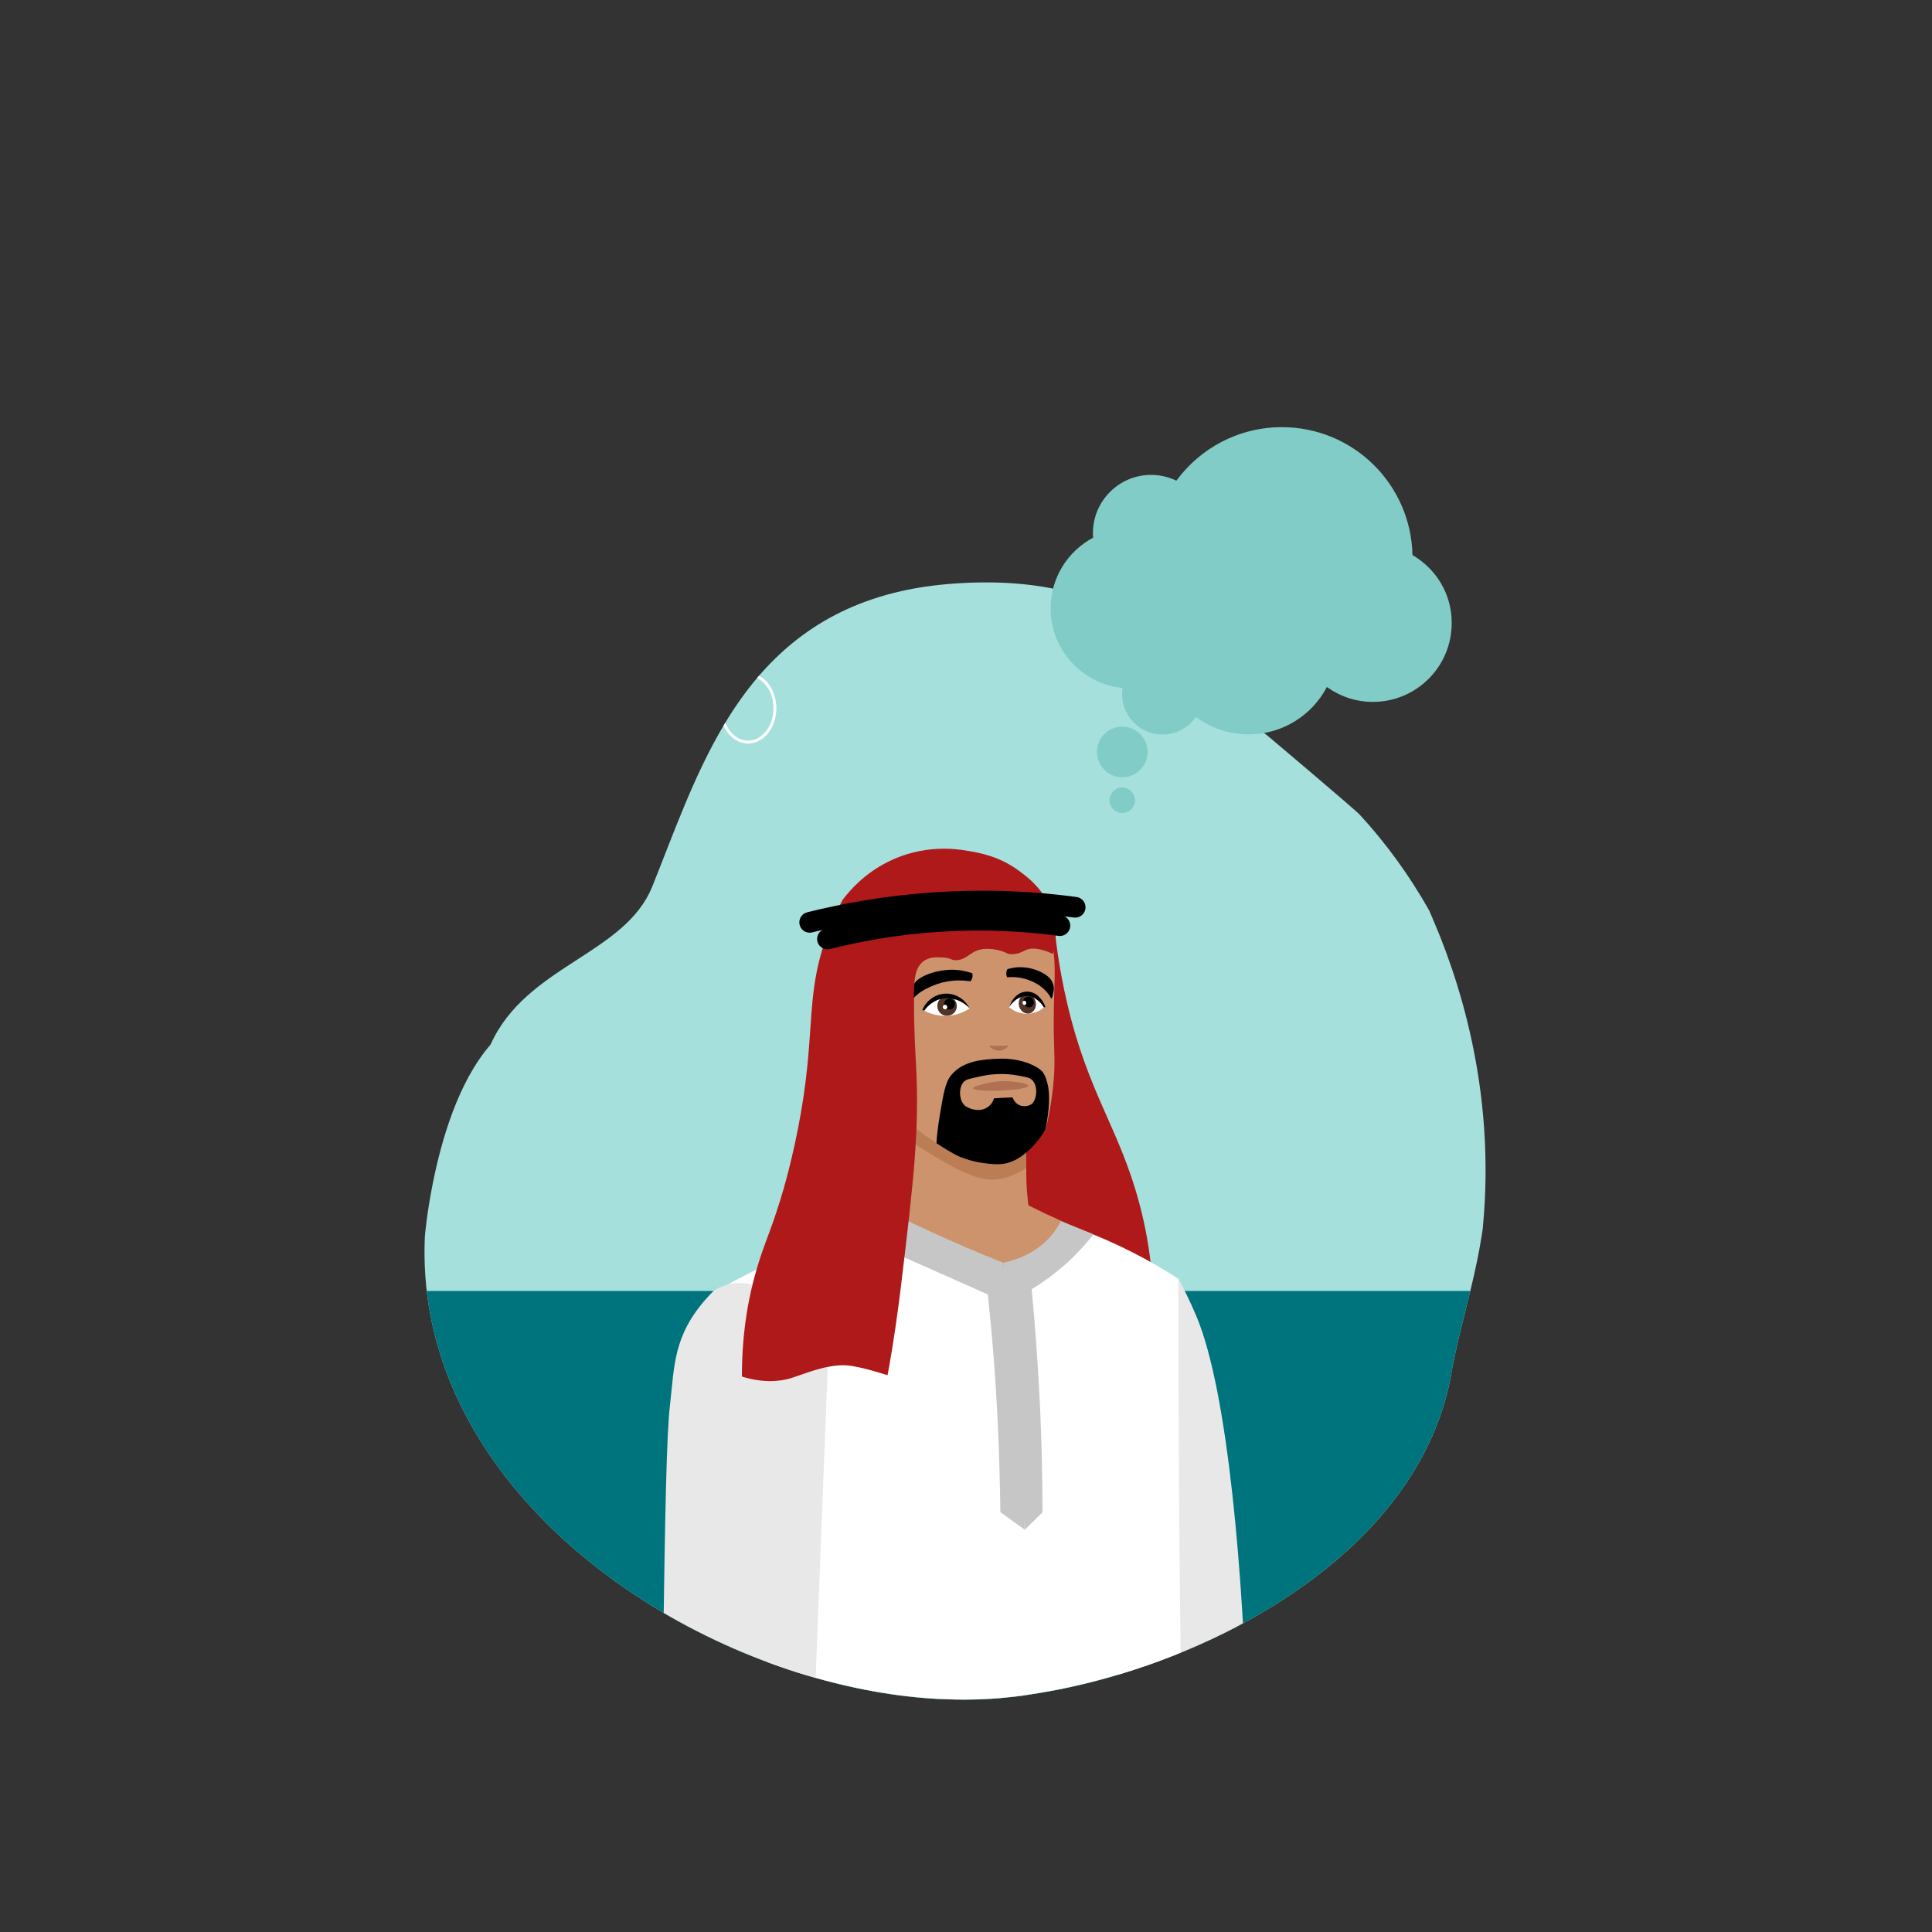 <?xml version="1.0" encoding="utf-8"?>
<!-- Generator: Adobe Illustrator 26.0.1, SVG Export Plug-In . SVG Version: 6.00 Build 0)  -->
<svg version="1.1" id="Layer_1" xmlns="http://www.w3.org/2000/svg" xmlns:xlink="http://www.w3.org/1999/xlink" x="0px" y="0px"
	 viewBox="0 0 1000 1000" style="enable-background:new 0 0 1000 1000;" xml:space="preserve">
<rect x="0" y="0" width="1000" height="1000" fill="#333333" stroke="none"/>
<style type="text/css">
	.st0{clip-path:url(#SVGID_00000133530255906704077210000015235210810036023462_);}
	.st1{clip-path:url(#SVGID_00000034059307095053996430000008481857590634364584_);fill:#A5E0DC;}
	.st2{clip-path:url(#SVGID_00000034059307095053996430000008481857590634364584_);fill:#00747D;}
	.st3{clip-path:url(#SVGID_00000034059307095053996430000008481857590634364584_);}
	.st4{fill:none;stroke:#FFFFFF;stroke-width:1.498;stroke-miterlimit:10;}
	.st5{fill:#101010;}
	.st6{fill:#CC936D;}
	.st7{fill:#C6C6C6;}
	.st8{fill:#AF1919;}
	.st9{fill:#EF957D;}
	.st10{fill:#DD7A68;}
	.st11{fill:#FFA486;}
	.st12{fill:#E8E8E8;}
	.st13{fill:#FFFFFF;}
	.st14{fill:url(#SVGID_00000018224133473187262700000001164565938178203326_);}
	.st15{fill:#BA7D54;}
	.st16{fill:#AF7151;}
	.st17{fill:#513328;}
	.st18{fill:none;stroke:#000000;stroke-width:10.713;stroke-linecap:round;stroke-linejoin:round;stroke-miterlimit:10;}
	.st19{fill:#81CCC6;}
</style>
<g>
	<g>
		<defs>
			<path id="SVGID_1_" d="M739.8,471.4c-10.6-18.9-23-35.6-35.9-49.6c-2.3-2.6-47.1-40.4-47.1-40.4c-1.3-1-2.5-2-3.7-3
				c-35.8-30-63-84.4-162.4-76.1c-46.3,3.9-76.6,22.7-98.3,48c-6.5,7.6-12.3,15.9-17.5,24.6c-15.9,26.6-26.5,57.2-37.3,84
				c-14.3,35.3-65.3,40.8-83.7,81.8c-16.8,19.3-25.5,49.7-29.9,71.9c-3.2,15.9-4.1,27.5-4.1,27.5c-5,111.2,94.9,196.3,197.9,227.1
				c23.1,6.9,46.3,11.1,68.5,12.2c10.5,0.5,20.8,0.4,30.7-0.4c2-0.2,4-0.4,6.1-0.6c1.4-0.2,2.8-0.3,4.2-0.5c1.2-0.1,2.4-0.3,3.6-0.5
				c0.7-0.1,1.3-0.2,2-0.3c0.6-0.1,1.3-0.2,1.9-0.3c33.4-5.1,70.8-16.8,105.1-34.7c0.2-0.1,0.3-0.2,0.5-0.3
				c55.3-29,102.5-74.3,111.5-134.9c8-39.6,19-62.7,19-121.9C772.9,545.7,739.8,471.4,739.8,471.4z"/>
		</defs>
		<clipPath id="SVGID_00000180326954183480529410000012862352430666796473_">
			<use xlink:href="#SVGID_1_"  style="overflow:visible;"/>
		</clipPath>
		<g style="clip-path:url(#SVGID_00000180326954183480529410000012862352430666796473_);">
			<g>
				<g>
					<g>
						<defs>
							<path id="SVGID_00000106855229903932609910000012414290290846137224_" d="M739.8,471.4c-10.6-18.9-23-35.6-35.9-49.6
								c-0.1,0.2-0.3,0.4-0.4,0.7c0.1-0.2,0.3-0.4,0.4-0.7c-2.3-2.6-47.1-40.4-47.1-40.4l0,0c-1.3-1-2.5-2-3.7-3
								c-35.8-30-63-84.4-162.4-76.1c-46.3,3.9-76.6,22.7-98.3,48c-6.5,7.6-12.3,15.9-17.5,24.6c-15.9,26.6-26.5,57.2-37.3,84
								c-14.3,35.3-65.3,40.8-83.7,81.8c-16.8,19.3-25.5,49.7-29.9,71.9c-3.2,15.9-4.1,27.5-4.1,27.5
								c-5,111.2,94.9,196.3,197.9,227.1c23.1,6.9,46.3,11.1,68.5,12.2c10.5,0.5,20.8,0.4,30.7-0.4c2-0.2,4-0.4,6.1-0.6
								c1.4-0.2,2.8-0.3,4.2-0.5c1.2-0.1,2.4-0.3,3.6-0.5c0.7-0.1,1.3-0.2,2-0.3c0.6-0.1,1.3-0.2,1.9-0.3
								c33.4-5.1,70.8-16.8,105.1-34.7c0.2-0.1,0.3-0.2,0.5-0.3c55.3-29,102.5-74.3,111.5-134.9c1.3-8.5,12.1-34.3,15.6-71.4
								C774.5,562.7,754.3,504.1,739.8,471.4z M662.8,428c0,0,0.1,0.1,0.1,0.1C662.9,428.1,662.8,428.1,662.8,428z"/>
						</defs>
						<clipPath id="SVGID_00000118385398134691455210000005905465690947926171_">
							<use xlink:href="#SVGID_00000106855229903932609910000012414290290846137224_"  style="overflow:visible;"/>
						</clipPath>
						<path style="clip-path:url(#SVGID_00000118385398134691455210000005905465690947926171_);fill:#A5E0DC;" d="M739.8,471.4
							c-10.6-18.9-23-35.6-35.9-49.6c-2.3-2.6-47.1-40.4-47.1-40.4c-1.3-1-2.5-2-3.7-3c-35.8-30-63-84.4-162.4-76.1
							c-46.3,3.9-76.6,22.7-98.3,48c-6.5,7.6-12.3,15.9-17.5,24.6c-15.9,26.6-26.5,57.2-37.3,84c-14.3,35.3-65.3,40.8-83.7,81.8
							c-16.8,19.3-25.5,49.7-29.9,71.9c-3.2,15.9-4.1,27.5-4.1,27.5c-5,111.2,94.9,196.3,197.9,227.1c23.1,6.9,46.3,11.1,68.5,12.2
							c10.5,0.5,20.8,0.4,30.7-0.4c2-0.2,4-0.4,6.1-0.6c1.4-0.2,2.8-0.3,4.2-0.5c1.2-0.1,2.4-0.3,3.6-0.5c0.7-0.1,1.3-0.2,2-0.3
							c0.6-0.1,1.3-0.2,1.9-0.3c33.4-5.1,70.8-16.8,105.1-34.7c0.2-0.1,0.3-0.2,0.5-0.3c55.3-29,102.5-74.3,111.5-134.9
							c8-39.6,19-62.7,19-121.9C772.9,545.7,739.8,471.4,739.8,471.4z"/>
						<path style="clip-path:url(#SVGID_00000118385398134691455210000005905465690947926171_);fill:#00747D;" d="M191.8,668.2H816
							v20.9L631.7,915.4c0,0-272.3-6.7-288.4-16.6c-16.1-10-140.5-216.4-140.5-216.4"/>
						<g style="clip-path:url(#SVGID_00000118385398134691455210000005905465690947926171_);">
							<ellipse class="st4" cx="387.2" cy="366.6" rx="13.9" ry="17.5"/>
						</g>
					</g>
				</g>
				<g>
					<g>
						<path class="st5" d="M505.8,1608.4c0.4,1.2,0.9,2.9,1,5c0,0.6,0,1.2,0,1.7c-0.1,1.5-0.9,2.9-2.2,3.7
							c-3.2,1.9-7.9,4.1-13.7,5.4c-11,2.4-20,0-27.6-2.1c-11.1-3-17.6-7.6-18.5-8.2c-1.2-0.9-2.7-2-5.8-4.2c-5.6-3.9-8.4-5.9-10.7-7
							c-8.5-4.3-11.1-3.1-15.8-7.7c-2.8-2.7-3.2-4.7-3.2-6c0-2.1,1.2-3.9,1.8-4.8c1-1.6,2.2-2.6,3-3.2c40.5,0.9,68.6,12.7,87.4,24.5
							C502.9,1606.4,504.4,1607.4,505.8,1608.4z"/>
						<g>
							<path class="st6" d="M417.5,1562.3c12.5-0.2,25.1-0.4,37.6-0.5c1.4-18.4,2.8-36.9,4.3-55.3c-14.2,0.2-28.4,0.4-42.5,0.5
								C417,1525.4,417.3,1543.8,417.5,1562.3z"/>
							<path class="st6" d="M455.6,1555.2c-0.2,2.1-0.2,5.3,1.2,8.7c1.6,4,4.4,6.3,6.1,7.8c11.7,10.1,22.1,21.7,22.1,21.7l0,0
								c15,11.6,20.8,13.5,20.3,17.1c-0.7,4.4-10.4,6.2-15.1,7.1c-11.1,2.1-20.6-0.3-31.7-3.1c-3.4-0.9-5.4-1.4-7.6-2.6
								c-6.9-3.7-9.4-9.7-27.3-18.8c-2.7-1.4-7.3-3.6-9-8.3c-0.2-0.5-0.3-0.9-0.3-1.3c-0.3-2.7,0.5-4.6,1.2-6.9
								c0-0.1,1.1-3.2,1.6-6.1c0.5-2.6,0.3-3.9,0.4-8.6c0-2,0.1-5,0.2-8.6C430.3,1553.9,443,1554.5,455.6,1555.2z"/>
						</g>
						<path class="st5" d="M417.3,1590.7c12.6-5,25.4-10.6,38.5-17c2.4-1.2,4.8-2.4,7.1-3.5c1.2,0.9,2.6,2.1,4,3.5
							c1.8,1.8,3.1,3.6,4.1,5.2c-1.2,0.6-2.4,1.2-3.6,1.8c-13.7,6.7-27.3,12.2-40.6,16.7C423.6,1595.1,420.5,1592.9,417.3,1590.7z"
							/>
						<path class="st5" d="M457.3,1584.4c2.1,2.4,4.6,4.9,7.4,7.4c4.3,3.8,8.4,6.8,12.2,9.1c2.2-1.4,4.4-2.7,6.6-4.1
							c-5.4-5.7-10.9-11.5-16.3-17.2c-2.2,0.2-4.3,0.4-6.5,0.5C459.5,1581.6,458.4,1583,457.3,1584.4z"/>
						<path class="st5" d="M441.4,1607.7c22.9-6.2,31.8-9,34.7-10.2c0.5-0.2,2.9-1.2,6.3-2.2c1.9-0.6,3.5-1,4.6-1.2
							c0.9,0.6,1.9,1.2,2.8,1.9c1.7,1.2,3.2,2.4,4.6,3.5c-1.2,0.9-3,2-5.3,3.3c-5,2.7-9.2,3.9-12.2,4.9c-10.8,3.4-23.9,6.2-26.3,6.7
							C447.6,1612.1,444.5,1609.9,441.4,1607.7z"/>
					</g>
					<path class="st7" d="M473.4,1392.1c-1.2,52-2.4,104-3.7,156c-7.8,3.7-18.5,7.9-31.7,10.5c-13.4,2.7-25.2,2.9-33.9,2.3
						c1.2-56.1,2.5-112.3,3.7-168.4C429.6,1392.4,451.5,1392.3,473.4,1392.1z"/>
					<path class="st8" d="M545.4,475.2c0.8,10.1,2.6,25.5,6.9,43.8c10.9,47,27,65.1,37.2,103.1c4.7,17.2,9.3,42.8,7.1,76.1
						c-27.2-0.5-54.4-1.1-81.7-1.6c-2.9-73.4-5.9-146.8-8.8-220.2C519.2,476.1,532.3,475.6,545.4,475.2z"/>
					<g>
						<path class="st6" d="M578.1,1491.9c-0.7,17-1.4,34-2.1,50.9c-11.6-1-23.3-2-34.9-2.9c1.1-16.1,2.1-32.1,3.2-48.2
							C555.5,1491.8,566.8,1491.9,578.1,1491.9z"/>
						<path class="st6" d="M541.6,1531.2c-1.3,12-4.2,19.8-6.7,24.8c-0.8,1.5-3,5.9-3.7,12.1c-0.3,3.2-0.7,7.2,1.2,10.1
							c3.5,5.1,13,4.1,18.2,3.7c3.5-0.3,17.1,1.6,44.3,5.2c0,0,15.9,2.1,46.5,2.7c0.5,0,2.9,0,5.6-1.1c0.9-0.4,4.4-1.8,4.5-3.6
							c0.1-2.5-6.5-4.6-10.4-5.9c-9-3-17.7-7-26.8-9.9c-26.9-8.4-30.5-11.1-33.2-14.5c-4.3-5.5-5.4-11.7-5.8-15.9
							c-8.6-2.9-17.1-5.7-25.7-8.6C547,1530.5,544.3,1530.8,541.6,1531.2z"/>
						<path class="st5" d="M531.9,1576.9c-0.3,0.3-0.6,0.6-0.8,0.8c-0.2,0.8-0.3,1.8-0.4,2.8c-0.2,2.2,0,4.1,0.2,5.7
							c5.1,0.6,12.8,1.4,22.2,2.2c15.2,1.3,17.3,1,30.8,2.1c26.4,2,30.2,3.8,44.2,3.3c9.9-0.4,17.9-1.6,22.7-2.6
							c0.2-0.6,0.5-1.3,0.6-2.2c0.3-1.6,0.2-3,0-3.9c-0.9,1.5-8.2,1.5-14.5,2c-11.2,0.8-18.5-0.4-32.8-1.7
							c-14.3-1.3-12.9-0.7-25.3-1.8C567.3,1582.5,551.3,1580.5,531.9,1576.9z"/>
						<g>
							<path class="st5" d="M579.1,1551.7c-3.1,4-6.6,8.1-10.5,12.4c-6,6.4-11.9,11.7-17.4,16c6.2,1.1,12.5,2.2,18.7,3.2
								c3-1.9,7.3-5.2,11.3-10.2c3.9-5,6-9.8,7.2-13.2c-1.3-0.9-2.6-1.9-3.9-3C582.5,1555.2,580.7,1553.4,579.1,1551.7z"/>
							<path class="st5" d="M586.5,1564.7c9.6,3.2,19.1,6.4,28.7,9.7c0.8-1.5,1.6-2.9,2.4-4.4c-9.9-3.4-19.9-6.8-29.8-10.2
								C587.4,1561.4,587,1563,586.5,1564.7z"/>
							<path class="st5" d="M616.5,1569.5c-0.8,2.1-2,4.6-3.8,7.2c-3.5,5.1-7.6,8.1-10.4,9.8c4.9,0.5,9.8,1.1,14.8,1.6
								c2.1-1.4,5.6-4.3,7.9-9.1c1-2,1.6-3.9,1.9-5.5C623.5,1572.2,620,1570.9,616.5,1569.5z"/>
						</g>
					</g>
					<path class="st7" d="M591.1,1467.4c0,22.6,0,45.2,0,67.8c-8.2,3.1-19.4,6.4-33.1,7.7c-11.7,1.1-21.8,0.4-29.6-0.7
						c-0.6-24.3-1.3-48.6-1.9-72.9C548.1,1468.7,569.6,1468,591.1,1467.4z"/>
					<g>
						<path class="st9" d="M624,1132.8c-2.7,1.7-6.4,7-6.4,7c-4.3,0.7-7.1,4.2-7.1,4.2s-8.6-4.8-9.2-7.3c-0.4-1.8,1.3-3.1,1.3-3.1
							s0,0,0,0c-0.1,0-0.4-0.2-0.8-0.5c-0.1,0-0.1-0.1-0.2-0.1c-0.6-0.4-1.2-0.9-1.7-1.6c-0.1-0.1-0.2-0.2-0.2-0.4
							c-0.2-0.2-0.3-0.5-0.3-0.8c0-0.1,0-0.1,0-0.2c0-0.1,0-0.1,0-0.2c0-0.1,0-0.2,0-0.3c0-2.3,4.8-1.7,4.8-1.7s0-0.3,0-0.6
							c0,0,0-0.1,0-0.1c0,0,0-0.1,0-0.1c0,0,0-0.1,0-0.1c0-0.1,0.1-0.2,0.2-0.4c0-0.1,0.1-0.1,0.1-0.2c0,0,0.1-0.1,0.1-0.1
							c0,0,0.1-0.1,0.1-0.1c0,0,0.1-0.1,0.2-0.1c0.1-0.1,0.1-0.1,0.2-0.2c0,0,0.1-0.1,0.2-0.1c0.4-0.2,0.9-0.4,1.6-0.5
							c0.1,0,0.2,0,0.3,0c0.1,0,0.2,0,0.3,0c0,0-1.1,9.3,4.9,9.3c6.1,0,7.1-11.7,6.8-15.4c-0.2-2.1,0.4-4.2,0.4-4.2l4.5,1.8
							C622.6,1120,624,1132.8,624,1132.8z"/>
						<path class="st10" d="M615.2,1132.4l5.4,3.5l0.5-0.5c0,0-3.4-2.8-5.9-3.9c-1.5-0.7-10.9,1-13.6,1.5l0,0c0.6,0.4,1,0.6,1,0.6
							l3.5-0.6c1.1-0.2,2.3,0.1,3.2,0.8l8.1,6l0.6-0.8l-9.4-6.5l1.3-0.2L615.2,1132.4z"/>
						<path class="st10" d="M609.7,1130.3v1l-5.6-3.4c0,0-0.1-0.4,0.1-1L609.7,1130.3z"/>
						<polygon class="st10" points="618.5,1126.9 623.7,1129.2 624,1130.3 618.2,1127.8 						"/>
						<path class="st11" d="M634.2,1137.6c-0.2,0.9-7.7,5.9-11.4,8.9c-2.2,1.7-10.8,3.9-12.8,3.7c-2-0.2-1.1-3.1,0.6-6.2
							c0,0,2.8-3.4,7.1-4.2c0,0,3.7-5.2,6.4-7c0,0-1.4-12.8,0-16.2l-4.5-1.8c0,0-0.5,2.1-0.4,4.2v0c0,0.3,0,0.5,0,0.7
							c0,1.2,0,2.8-0.2,4.5c-0.6,4.7-2.4,10.2-6.6,10.2c-3.4-0.1-4.6-3.1-4.9-5.6c-0.2-1.2-0.1-2.3-0.1-2.9c0-0.1,0-0.2,0-0.2
							c0-0.1,0-0.1,0-0.2c0-0.1,0-0.1,0-0.1c0-0.1,0-0.1,0-0.1v0c0,0,0.4-7.2,1.2-12.9c0.3-2.3-3.5-6.2-4.2-9.8
							c-0.7-3.6-0.8-7.2-0.8-10.8c0-3.6,1.1-6.4,3.4-11.8c1.1-2.7-4.3-13.4-4.3-13.4h25.3c0.5,7.2,4.1,22.3,6.7,29.4
							c2.6,7.1,4.4,13.8,5.4,16.7C640.7,1113.9,635.5,1130,634.2,1137.6z"/>
					</g>
					<path class="st12" d="M642,1078.8c-5.1,2.3-14.4,5.8-26.5,5.9c-12.1,0.1-21.5-3.3-26.6-5.5c1.4-55.2,0-117.3-6.7-184.8
						c-5.5-56.4-13.9-108.1-23.5-154.8c1.5-10.6,6.1-32.2,22.6-52.8c9.9-12.4,20.8-20.2,28.6-25c2.4,4.5,5.9,11.2,9.4,19.6
						c16.3,38.8,24.4,134.1,26.5,217.9C647.1,945.9,646.9,1006.7,642,1078.8z"/>
					<path class="st13" d="M616.4,1296.3v2.1c-0.1,67.3-1.4,104.6-5.2,199.8c-0.1,3.2-2.8,5.6-6,5.4c-9.9-0.7-23.3-1.2-39-0.1
						c-8.3,0.6-14.9,1.4-21,2.5c-27.4,4.9-40.3,9.5-61.5,14.6c-22,5.3-41.9,10.2-66.1,8.8c-17.9-1-33-5.2-44.2-9.4
						c-4.5-1.7-7.4-6.1-7.2-11c2.9-69,5.1-125.3,6.6-165.1c3.6-96.1,5.5-99.9,6.1-124.9c1.4-59.1,1.4-89.1,4.8-144.7
						c0.7-11.1,0.8-12.2,5.3-78.7c4.5-66.3,6.6-99.5,6.8-101.6c6.5-67.3-12.1-81.3-19.6-202.5c-0.7-11.1-1.1-20.2-1.4-25.6
						c15.4-8.6,34.2-17.6,56.3-25.3c29.3-10.2,56-15.2,77.4-17.6c14.2,2.3,31.5,6.2,50.5,13.3c21,7.8,38,17.2,50.9,25.6
						c0,79.9,0.5,137.5,1,176.8c0.1,6.5,0.1,10.5,0.2,17.2c0.3,25.2,0.4,52.5,1,142.4c0.6,105.1,2.5,156.2,3.5,217.2
						C616.1,1239.2,616.4,1266.2,616.4,1296.3z"/>
					<g>
						
							<linearGradient id="SVGID_00000064346732184026301190000008681769667261424544_" gradientUnits="userSpaceOnUse" x1="3137.501" y1="1227.669" x2="3202.42" y2="1227.669" gradientTransform="matrix(0.973 0.232 -0.232 0.973 -2417.807 -816.23)">
							<stop  offset="0" style="stop-color:#FFB886"/>
							<stop  offset="1" style="stop-color:#FFA486"/>
						</linearGradient>
						<path style="fill:url(#SVGID_00000064346732184026301190000008681769667261424544_);" d="M404.9,1152.9
							c-0.2,0.6-0.7,1.2-1.5,1.7c-3.2,2-8.1-4.2-10.2-7.5c-2.1-3.3-3.7-15-3.4-19c-0.4,0.1-0.9,0.2-1.3,0.3c-0.4,1.4-0.9,3-1.3,4.6
							c-0.5,2.3-0.9,4.4-1.1,6.3c0,0,0.9,6.6,0.8,11c0,0,0.8,3.9,2.8,6.4c0.3,0.4,0.6,0.7,1,1c0.4,0.3,0.8,0.8,1.1,1.2
							c0.2,0.2,0.3,0.4,0.5,0.7c0.1,0.1,0.1,0.2,0.2,0.4c0.1,0.1,0.1,0.3,0.2,0.4c0.1,0.1,0.1,0.3,0.2,0.4c0.2,0.5,0.4,1,0.5,1.5
							c0,0,0,0,0,0c0,0.1,0,0.3,0.1,0.4c0,0.3,0.1,0.5,0.1,0.8c0,0.1,0,0.2,0,0.4c0,0.1,0,0.2,0,0.3c0,0,0,0.1,0,0.1
							c0,0.1,0,0.2,0,0.2c-0.1,0.8-0.4,1.5-1,1.9c-2,1.6-6.4-0.5-10.3-3.8c-3.9-3.3-5.6-6.9-5.6-6.9s-0.2,0.6-1.3,0.8
							c-0.1,0-0.2,0-0.3,0.1c-0.1,0-0.2,0-0.3,0c-0.1,0-0.2,0-0.3,0c-0.1,0-0.2,0-0.4,0c-0.1,0-0.1,0-0.2,0c-0.2,0-0.4,0-0.7-0.1
							c-2.9-0.4-5.6-0.9-6.8-2.1c-1.2-1.2-1.5-3-1.5-3s-0.6,0-1.4-0.1c-0.1,0-0.2,0-0.3,0c0,0,0,0,0,0c-0.1,0-0.2,0-0.3,0
							c0,0,0,0,0,0c-0.1,0-0.2,0-0.3,0c-0.2,0-0.4-0.1-0.7-0.1c-0.1,0-0.2,0-0.3-0.1c-0.7-0.1-1.3-0.3-1.7-0.5
							c-0.5-0.3-1-1.1-1.6-2.2c-0.8-1.7-1.6-4-2.1-6c0,0-0.6,0-1.3-0.1c-1-0.1-2.2-0.4-2.8-1.3c-0.6-0.8-3.3-18.3-2.9-20.9
							c0.4-2.6,4.6-15.9,9.2-31c1.2-3.9,0.5-8.5-0.4-11.4c-0.9-2.9,0.6-8,0.9-11l28.8-3.4c0,0-0.1,4.5,0.1,7.1
							c0.7,7.1,2.2,12.4,3.8,16.2c0,0,0.1,0.3,0.3,0.8c0.9,1.9,1.7,3.5,2.6,4.7c2.5,3.9,5,8.6,6.1,13.9c1.2,5.2,2.3,8.7,3,11.4
							c0.1,0.5-1,9.2-0.9,10.8c0.1,1.6,0.7,11.8,1.2,16.3C404.4,1148,405.7,1150.9,404.9,1152.9z"/>
						<path class="st10" d="M376.4,1155.8c0,0-0.2,0.5-1.2,0.8l0,0c0,0-1.9-2.1-2.2-4.1c-0.3-1.9-1.6-14-1.6-14.8
							c0.9,3.5,1.9,13.4,2.7,14.7C374.9,1153.9,376.4,1155.8,376.4,1155.8z"/>
						<path class="st10" d="M363.4,1151.4L363.4,1151.4l-1.7-14.6l3,14.7C364.8,1151.5,364.2,1151.5,363.4,1151.4z"/>
						<path class="st10" d="M354.8,1142.3C354.8,1142.3,354.8,1142.3,354.8,1142.3l0.1-6l1.2,6.1
							C356.1,1142.4,355.5,1142.4,354.8,1142.3z"/>
						<polygon class="st10" points="391.3,1121.5 388.5,1128.5 389.8,1128.1 						"/>
					</g>
					<path class="st12" d="M339.2,1084.7c6.9,3.2,17.8,7.2,31.5,8.3c19.7,1.5,35.2-3.8,43.2-7.2c0.2-6.4,3.8-100,7.2-189.1
						c3.6-94.1,7-181,7.3-188.2c-11.1-27.9-29.9-45.8-47.3-44.4c-3.2,0.3-7.1,1.2-11.4,3.8c-0.9,0.8-2.2,2.1-3.6,3.7
						c-17.8,19.6-17,35.9-19.3,55.5C343.2,756.3,343.7,901.1,339.2,1084.7z"/>
					<path class="st6" d="M564.8,638.5c-19.2,7.9-38.4,15.7-57.6,23.6c-19.6-8-39.2-16-58.9-24c6.5-4.7,13.1-9.4,19.6-14.1
						c1.4-18.1,2.8-36.3,4.3-54.4c10,1.9,20.9,3.6,32.4,4.9c9.6,1.1,18.7,1.7,27.3,2.1c-0.5,8.9-0.8,18.2-0.7,27.8
						c0,1.7,0,4.3,0.1,7.8c0.2,4.9,0.7,8.9,1,11.7c5.6,2.8,11.5,5.6,17.8,8.4C555.1,634.6,560,636.6,564.8,638.5z"/>
					<path class="st15" d="M531.9,576.7c-0.5,8.9-0.8,18.2-0.7,27.8c-3.8,2.6-9,5.3-15.9,6c-6.3,0.6-15.3-1.8-34.4-13.7
						c-3.1-1.9-7.5-4.7-12.7-8.4c0.6-3.3,1.2-6.7,1.7-10.2c0.5-3.3,0.9-6.5,1.3-9.6c10,2.4,21.2,4.5,33.5,6
						C514.3,575.7,523.4,576.4,531.9,576.7z"/>
					<path class="st7" d="M432,634.8c26.4,11.7,52.9,23.5,79.3,35.2c2.3,21.6,4.1,44.2,5.2,67.9c0.7,15.4,1.1,30.3,1.3,44.8
						c4.2,3,8.3,6,12.5,9c-0.4-18.2-1.2-37.1-2.6-56.6c-2-28.8-5-56-8.6-81.6c-12.7-5-25.8-10.6-39.4-16.9
						c-7.8-3.6-15.3-7.3-22.5-11.1c-4.5,1.4-9.1,3-13.9,4.8C439.5,631.7,435.7,633.3,432,634.8z"/>
					<path class="st7" d="M566,638.9c-3.5,4.4-7.8,9.3-13.2,14.3c-6.7,6.1-13.2,10.7-18.8,14.1c1.9,20,3.4,40.9,4.4,62.7
						c0.8,18.2,1.2,35.8,1.2,52.8c-3.1,3-6.1,6-9.2,9c-3.7-46.1-7.4-92.2-11.2-138.2c5.4-1.1,16.8-4.3,25.2-14.4
						c2-2.4,3.5-4.8,4.7-7.1C554.8,634.3,560.4,636.6,566,638.9z"/>
					<path class="st6" d="M545.5,520.2c-0.5,24.2,1.2,26.8-0.4,42.1c-1,9.6-2.6,17.4-3.9,22.5c-1.4,2-7.1,9.8-15.1,13.8
						c-1.6,0.8-4.7,2.4-9,2.8c-1.5,0.1-3.2,0.2-5.3-0.1c-13.5-1.7-26.6-9.3-26.6-9.3c-5.4-3.5-12.1-7.8-17.1-14.3
						c-6.3-8.1-7.8-16.5-6.4-59.1c1.2-36.6,2.7-44.5,9.3-49.7c3.3-2.6,8.7-4.9,19.6-9.6c9-3.9,12.2-4.6,15.3-4.7
						c7.4-0.4,13,2.1,16.8,3.8c4,1.8,10.3,4.5,15.2,10.6c2.9,3.7,5.4,8.6,7,20.3C546.5,500.3,545.8,506.1,545.5,520.2z"/>
					<g>
						<g>
							<path class="st16" d="M532.3,562c0,1.3-8.4,2.2-13.7,2.5c-6.2,0.3-14.7,0-14.9-1.2c-0.1-1,5.7-2.3,7.4-2.7
								c6.5-1.4,11.4-1,13.4-0.7C525.5,559.9,532.3,560.8,532.3,562z"/>
						</g>
						<path class="st16" d="M522.1,541.2c-0.5,0.6-2,2.2-4.3,2.6c-3.1,0.4-5.4-1.9-5.8-2.4c2,0,3.9-0.1,5.9-0.1
							C519.2,541.3,520.6,541.3,522.1,541.2z"/>
						<g>
							<path class="st13" d="M501.8,522c-3.8-5.6-9.8-8.2-15.3-6.8c-5.5,1.5-8.2,6.5-8.7,7.6c2.1,1.2,6.1,3,11.3,3
								C495.3,525.9,499.8,523.3,501.8,522z"/>
							<g>
								<path class="st17" d="M485.2,521.3c0.3,2.8,2.8,4.8,5.6,4.4c2.8-0.3,4.8-2.8,4.4-5.6c-0.3-2.8-2.8-4.8-5.6-4.4
									C486.8,516,484.8,518.5,485.2,521.3z"/>
								<path d="M488.7,520c0.2,1.5,1.6,2.6,3.1,2.5c1.5-0.2,2.6-1.6,2.5-3.1c-0.2-1.5-1.6-2.6-3.1-2.5
									C489.6,517.1,488.5,518.5,488.7,520z"/>
								<path class="st13" d="M488,521.4c0.1,0.6,0.6,1.1,1.3,1c0.6-0.1,1.1-0.6,1-1.3c-0.1-0.6-0.6-1.1-1.3-1
									C488.4,520.2,487.9,520.8,488,521.4z"/>
							</g>
							<path d="M501.8,521.8c-0.4-0.4-6.1-6.4-14.1-4.9c-5.6,1.1-8.6,5.2-9.3,6.2c-0.2,0-0.4-0.1-0.6-0.2c-0.1,0-0.3-0.1-0.4-0.1
								c2.1-5.2,7.2-8.6,12.7-8.5C495,514.4,499.5,517.3,501.8,521.8z"/>
						</g>
						<g>
							<path class="st13" d="M522.3,521.4c2.6-5.7,7.1-8.6,11.3-7.4c4.3,1.2,6.6,6.2,7.1,7.2c-1.5,1.3-4.5,3.3-8.5,3.5
								C527.5,525,524,522.7,522.3,521.4z"/>
							<g>
								<path class="st17" d="M536.2,520c-0.1,2.8-2.2,4.9-4.6,4.6c-2.5-0.2-4.4-2.7-4.3-5.5c0.1-2.8,2.2-4.9,4.6-4.6
									C534.4,514.8,536.3,517.3,536.2,520z"/>
								<path d="M535.1,518.8c0,1.5-1.3,2.7-2.8,2.6c-1.5-0.1-2.6-1.5-2.6-3c0-1.5,1.3-2.7,2.8-2.6
									C533.9,515.9,535.1,517.3,535.1,518.8z"/>
								<path class="st13" d="M531.2,519.2c0,0.6-0.5,1.1-1,1s-1-0.6-1-1.2s0.5-1.1,1-1C530.8,518,531.2,518.5,531.2,519.2z"/>
							</g>
							<path d="M522.4,521.2c0.2-0.4,4.3-6.7,10.5-5.5c4.3,0.9,6.9,4.8,7.4,5.8c0.1-0.1,0.3-0.1,0.5-0.2c0.1,0,0.2-0.1,0.3-0.1
								c-1.9-5.1-5.9-8.3-10.1-7.9C527.2,513.5,523.9,516.6,522.4,521.2z"/>
						</g>
						<path d="M497.6,502.3c-1.4-0.2-5.5-0.8-10.9,0.2c-7.6,1.3-11.6,4.4-12.4,5.3c-1.1,1.1-1.7,2.4-1.7,2.4c-0.5,1.1-0.7,2-0.9,3.2
							c-0.2,1.4-0.5,3.3-0.7,5.5c0.2-0.3,0.4-0.5,0.6-0.8c0,0,1.1-1.5,2.7-2.9c5.4-4.8,14-6.8,14-6.8c5.6-1.3,10.5-1,14-0.5
							c0.3-0.3,1-1.2,1.1-2.6c0-0.7-0.1-1.3-0.2-1.6C501.7,503.2,499.8,502.7,497.6,502.3z"/>
						<g>
							<path d="M544.2,517c-0.3-0.5-0.7-1.2-1.2-2c-3.4-4.9-8.4-6.9-10.2-7.6c-4.3-1.7-8.5-1.8-11.5-1.6c-0.2-0.3-0.6-1.2-0.4-2.6
								c0.1-0.7,0.4-1.2,0.5-1.6c1.2-0.3,2.9-0.7,4.8-0.9c1.2-0.1,4.7-0.3,9,1c1.2,0.4,7.1,2.3,9.2,6.1c0.6,1.1,0.9,2.3,0.9,2.3
								c0.4,1.6,0.1,3-0.2,4C545.1,514.9,544.8,515.9,544.2,517z"/>
						</g>
						<path d="M516.4,548c-7.4,0.4-17.5,0.8-23.9,8.3c-3.3,3.9-4.2,9.9-6.2,21.8c-0.9,5.6-1.4,10.3-1.6,13.6
							c1.7,1.1,8.2,5.4,12.2,7.1c0.6,0.2,4.1,1.6,7.7,2.4c4.9,1.1,10.4,1.6,13.8,1.3c12.5-1.1,21.6-15.9,22.7-17.7
							c0.4-1.8,1.9-9.5,1.9-16c0-3-0.3-4.9-0.4-6c-0.4-2.1-0.9-3.7-1.3-4.9c0,0-0.6-1.5-1.5-2.9C538.2,552.8,529.9,547.4,516.4,548z
							 M514.5,568.5c-0.2,0.7-1.2,3.7-4.4,5.2c-3.5,1.7-7.6,0.5-9.9-0.9c0,0,0,0-0.1,0c-3.8-2.4-4.2-9.8-1.2-12.9
							c0.9-0.9,2-1.3,4.2-1.8c5.9-1.4,9.3-2.1,14.9-2.2c5.3,0,8.2,0.6,12.9,1.6c1.4,0.3,2.3,0.6,3.2,1.4c3.4,3,2.6,10.5-0.2,12.6
							c0,0,0,0,0,0c-1.5,1.1-4,1.3-5.8,0.7c-3.1-1.1-3.9-4-4-4.2C520.9,568.1,517.7,568.3,514.5,568.5z"/>
					</g>
					<path class="st8" d="M545,493.7c-7.9-3.5-11.9-3-14.2-1.9c-1.1,0.6-4.7,2.7-8.9,1.9c0,0,0,0,0,0c-1.7-0.9-4.4-1.9-7.8-2.4
						c-0.9-0.1-2.8-0.3-4.9-0.1c-7,0.7-8.3,5.5-14.1,5.8c-3,0.1-2.6-1.2-7.2-1.4c-2.9-0.2-6.9-0.4-10,2c-2.7,2.1-3.8,5.1-4.3,8.5
						c-0.5,3.2-0.7,7.4-0.5,13.1c-0.1,12.6,0.7,25.8,1,31.2c1.9,34-1.2,60.4-7.5,113.2c-2.1,17.7-4.4,32.5-6.3,43.3
						c-0.3,1.7-0.6,3.3-0.9,4.9c-0.8-0.2-10.4-3.4-17.5-4.6c-0.7-0.1-1.3-0.2-1.9-0.3c-4.6-0.6-8.1,0-10.4,0.4
						c-7,1.1-16.2,4.8-20.4,6.1c-5.5,1.6-13.8,2.6-25.2-0.9c0-24,3.8-42.4,7.4-54.7c3.8-13.4,7.3-19.8,12.6-37.1
						c1.3-4.1,6.7-22.3,10.6-45c7.8-45,1.8-62.4,15-95.6c2.6-6.4,5-11.4,6.5-14.3c4.1-5.4,11.6-13.8,23.5-19.7
						c18.4-9.3,35.6-6.7,41.3-5.7c6.1,1,16.5,2.8,26.9,10.6c4.6,3.4,14.5,10.9,17.7,24.4C547.3,483.1,546,489.9,545,493.7z"/>
					<g>
						<path class="st18" d="M548.6,479.1c-16.9-2.3-37.9-3.7-61.8-2.2c-22.8,1.4-42.5,5.1-58.5,9.1"/>
						<path class="st18" d="M419.1,477.4c18-4.5,40-8.6,65.1-10.2c28-1.9,52.5-0.3,72.3,2.4"/>
					</g>
				</g>
			</g>
		</g>
	</g>
	<g>
		<path class="st19" d="M731.1,287.3c-0.8-36.7-30.7-66.2-67.6-66.2c-22.4,0-42.3,10.9-54.6,27.7c-4-1.9-8.4-3-13.1-3
			c-16.6,0-30.1,13.5-30.1,30.1c0,0.8,0,1.6,0.1,2.4c-13.1,7-22,20.7-22,36.6c0,22.9,18.6,41.4,41.4,41.4c6.8,0,13.2-1.6,18.8-4.5
			c6.8,16.6,23.2,28.3,42.3,28.3c17.6,0,32.8-9.9,40.5-24.5c6.7,4.8,14.9,7.7,23.8,7.7c22.5,0,40.8-18.2,40.8-40.8
			C751.5,307.5,743.3,294.4,731.1,287.3z"/>
		<path class="st19" d="M622.6,359.3c0,11.5-9.3,20.9-20.9,20.9c-11.5,0-20.9-9.3-20.9-20.9c0-11.5,9.3-20.9,20.9-20.9
			C613.3,338.5,622.6,347.8,622.6,359.3z"/>
		<path class="st19" d="M594,389.2c0,7.3-5.9,13.1-13.1,13.1c-7.3,0-13.1-5.9-13.1-13.1c0-7.3,5.9-13.1,13.1-13.1
			C588.1,376.1,594,382,594,389.2z"/>
		<path class="st19" d="M587.5,414.2c0,3.6-2.9,6.6-6.6,6.6c-3.6,0-6.6-2.9-6.6-6.6c0-3.6,2.9-6.6,6.6-6.6
			C584.5,407.7,587.5,410.6,587.5,414.2z"/>
	</g>
</g>
</svg>
